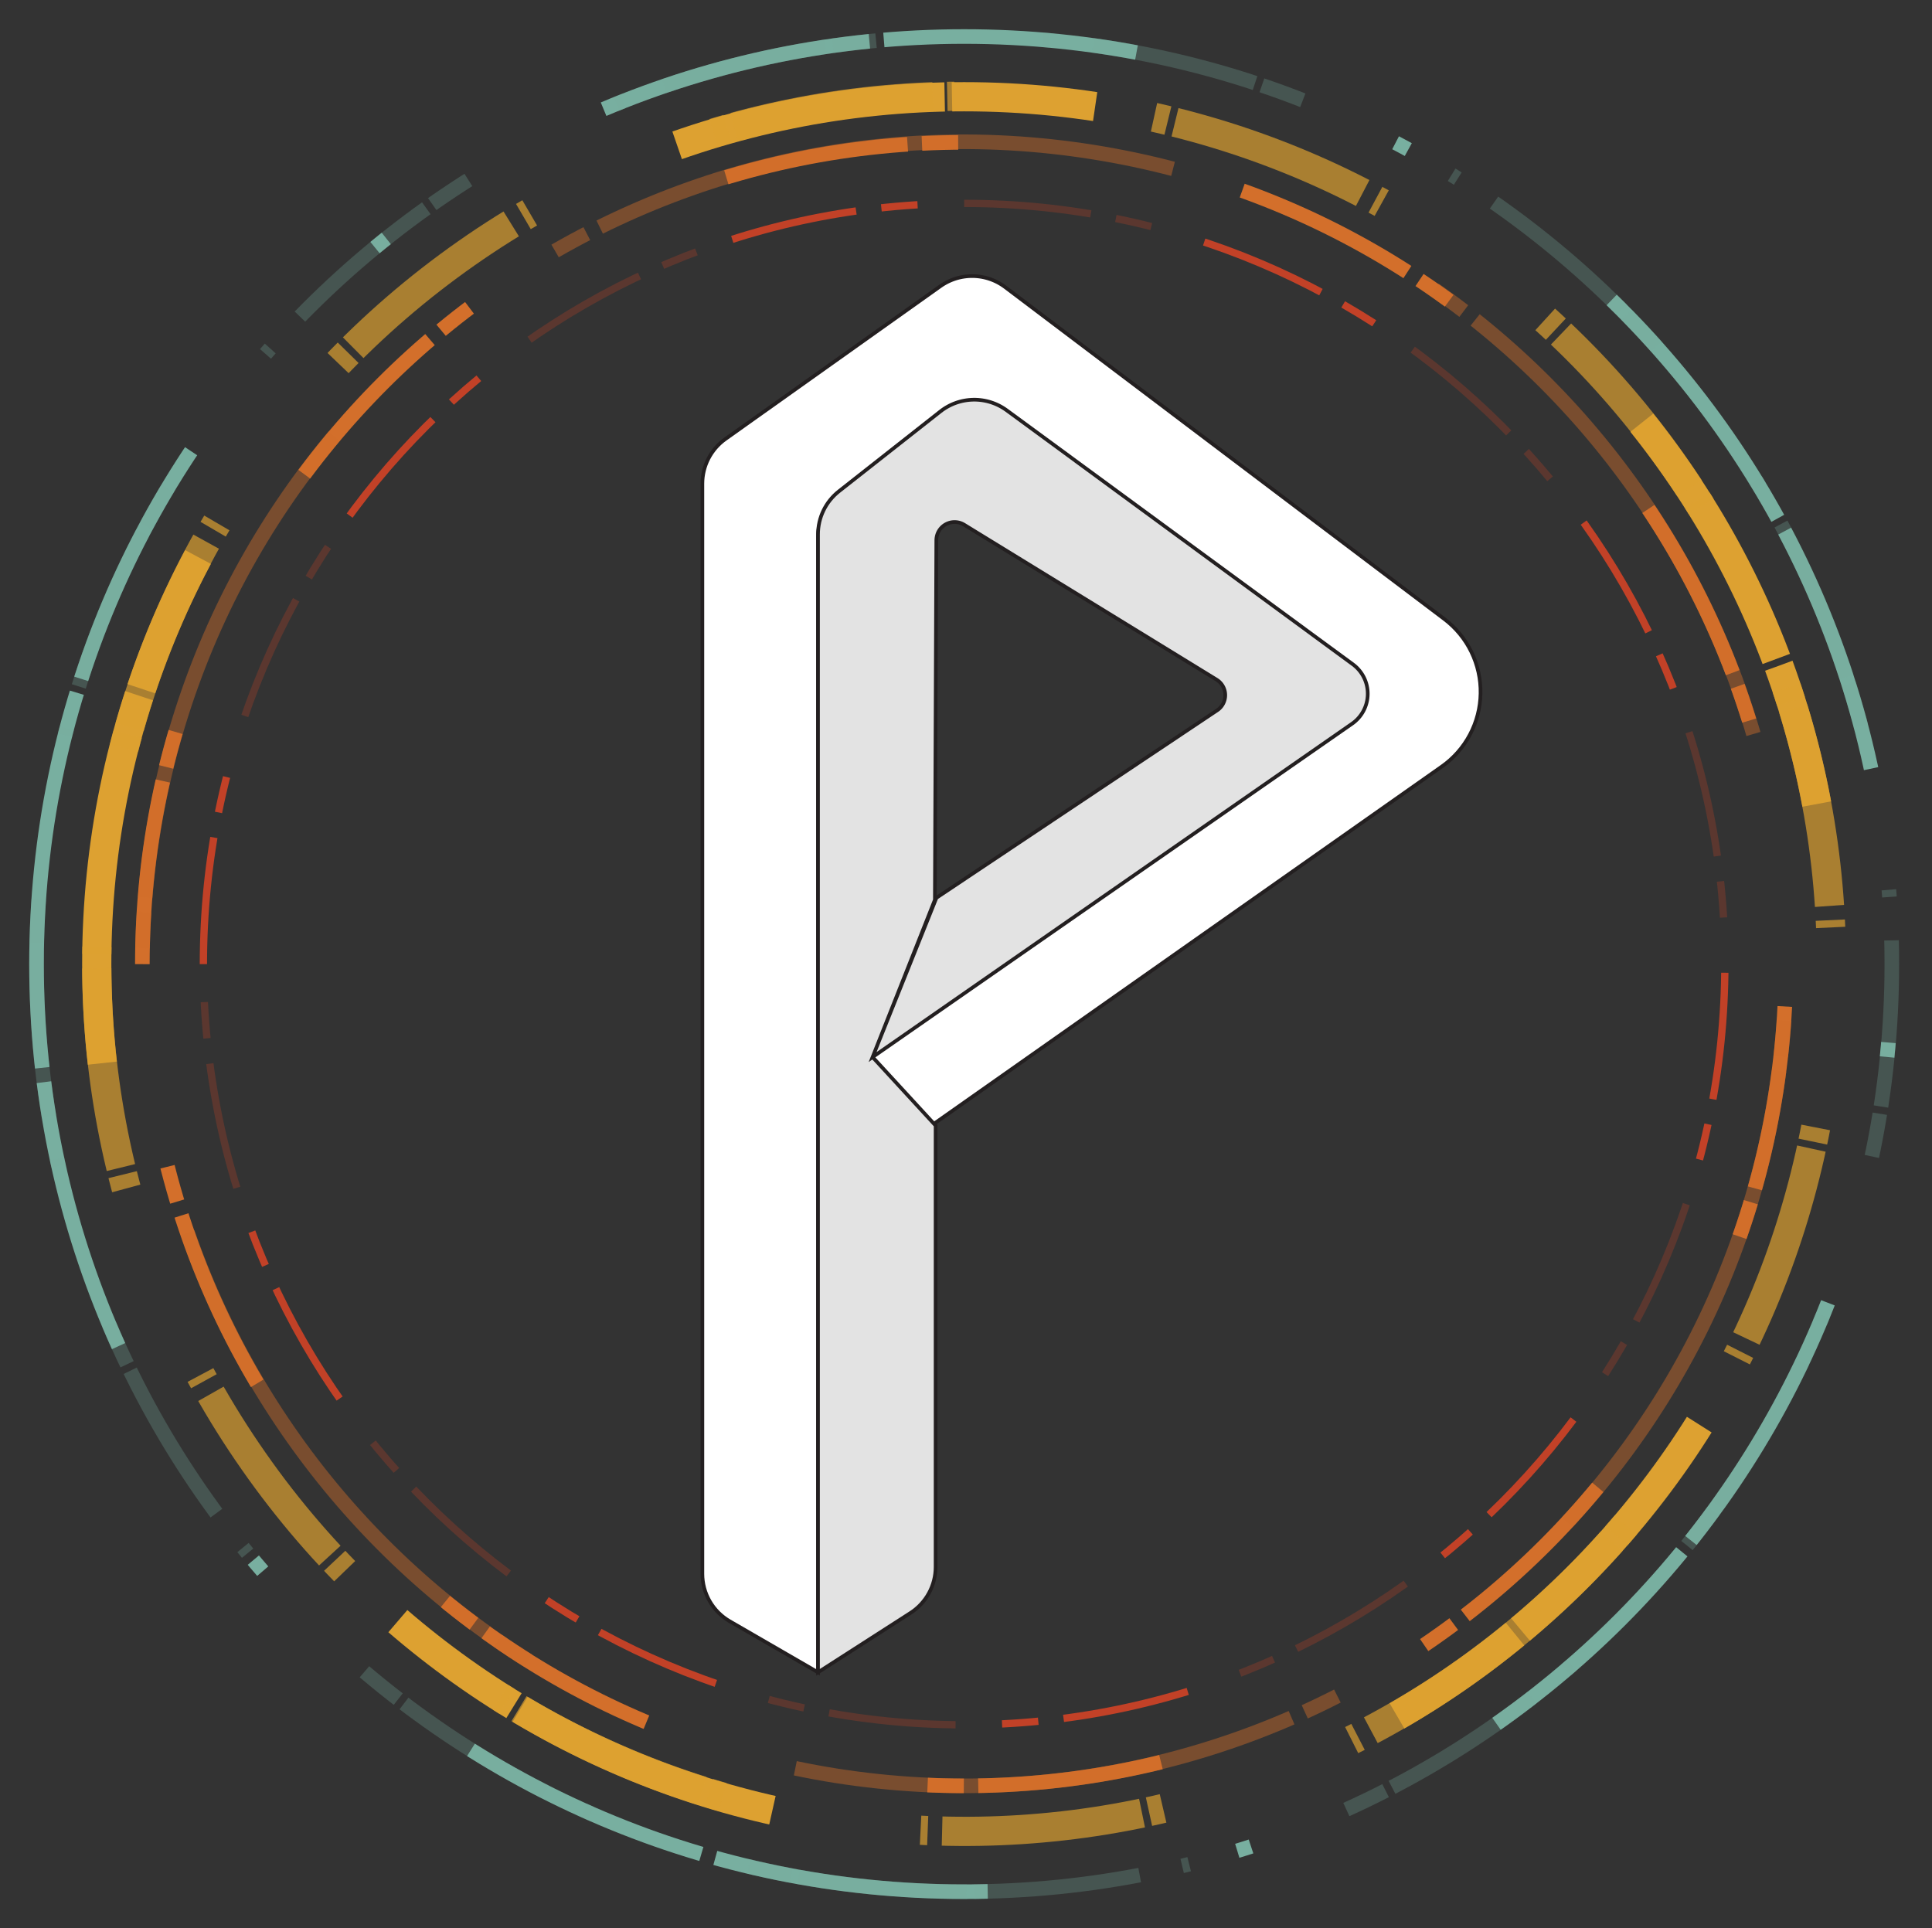 <?xml version="1.0" encoding="utf-8"?>
<svg width="529px" height="528px" viewBox="0 0 529 528" version="1.1" xmlns:xlink="http://www.w3.org/1999/xlink" xmlns="http://www.w3.org/2000/svg">
  <rect x="0" y="0" width="529" height="528" fill="#333333" stroke="none"/>
  <defs>
    <path d="M0 256C0 114.615 114.608 0 255.984 0C397.361 0 511.969 114.615 511.969 256C511.969 397.385 397.361 512 255.984 512C114.608 512 0 397.385 0 256L0 256Z" id="path_1" />
    <path d="M256.002 511.994C114.616 511.994 6.16908e-06 397.38 0 255.997C-6.19888e-06 114.614 114.616 0 256.002 0C397.387 -0.001 512.003 114.613 512.003 255.997C512.003 397.38 397.387 511.994 256.002 511.994L256.002 511.994Z" id="path_2" />
    <path d="M0 241.509C0 108.127 108.121 0 241.495 0C374.869 0 482.989 108.127 482.989 241.509C482.989 374.891 374.869 483.019 241.495 483.019C108.121 483.019 0 374.891 0 241.509L0 241.509Z" id="path_3" />
    <path d="M380.023 439.471C489.186 362.832 515.752 212.294 439.273 102.971C362.795 -6.351 212.092 -32.755 102.929 43.722C-6.234 120.199 -32.8 270.738 43.679 380.06C119.996 489.383 270.699 515.948 380.023 439.471C379.862 439.471 380.023 439.471 380.023 439.471L380.023 439.471L380.023 439.471Z" id="path_4" />
    <path d="M0 227.019C0 101.64 101.634 0 227.005 0C352.376 0 454.01 101.64 454.01 227.019C454.01 352.398 352.376 454.038 227.005 454.038C101.634 454.038 0 352.398 0 227.019L0 227.019Z" id="path_5" />
    <path d="M262.54 2.835C138.725 -16.808 22.478 67.721 2.835 191.534C-16.808 315.347 67.721 431.755 191.536 451.397C315.35 470.879 431.598 386.512 451.241 262.698L451.241 262.698C470.884 138.724 386.355 22.478 262.54 2.835L262.54 2.835L262.54 2.835L262.54 2.835Z" id="path_6" />
    <path d="M0 209.308C0 93.71 93.705 0 209.295 0C324.886 0 418.591 93.71 418.591 209.308C418.591 324.906 324.886 418.616 209.295 418.616C93.705 418.616 0 324.906 0 209.308L0 209.308Z" id="path_7" />
    <path d="M209.309 0C324.908 7.62939e-06 418.619 93.709 418.619 209.306C418.619 324.902 324.908 418.612 209.309 418.612C93.711 418.612 1.52588e-05 324.902 2.28882e-05 209.306C2.67029e-05 93.709 93.711 0 209.309 0L209.309 0Z" id="path_8" />
    <clipPath id="mask_1">
      <use xlink:href="#path_1" />
    </clipPath>
    <clipPath id="mask_2">
      <use xlink:href="#path_2" />
    </clipPath>
    <clipPath id="mask_3">
      <use xlink:href="#path_3" />
    </clipPath>
    <clipPath id="mask_4">
      <use xlink:href="#path_4" />
    </clipPath>
    <clipPath id="mask_5">
      <use xlink:href="#path_5" />
    </clipPath>
    <clipPath id="mask_6">
      <use xlink:href="#path_6" />
    </clipPath>
    <clipPath id="mask_7">
      <use xlink:href="#path_7" />
    </clipPath>
    <clipPath id="mask_8">
      <use xlink:href="#path_8" />
    </clipPath>
  </defs>
  <g id="Logo" transform="translate(8 8)">
    <g id="Green-Solid" transform="translate(7.6293945E-05 0)">
      <g id="Mask-group">
        <path d="M0 256C0 114.615 114.608 0 255.984 0C397.361 0 511.969 114.615 511.969 256C511.969 397.385 397.361 512 255.984 512C114.608 512 0 397.385 0 256L0 256Z" id="path_2" fill="none" fill-rule="evenodd" stroke="none" />
        <g clip-path="url(#mask_1)">
          <g id="Group">
            <path d="M0 256C0 114.615 114.608 0 255.984 0C397.361 0 511.969 114.615 511.969 256C511.969 397.385 397.361 512 255.984 512C114.608 512 0 397.385 0 256L0 256Z" id="path_2" fill="none" fill-rule="evenodd" stroke="#78AFA0" stroke-width="8" stroke-dasharray="76 4 70 76 4 70" />
          </g>
        </g>
      </g>
    </g>
    <g id="Green-Transparent" transform="translate(0 0)">
      <g id="Mask-group">
        <path d="M256.002 511.994C114.616 511.994 6.16908e-06 397.38 0 255.997C-6.19888e-06 114.614 114.616 0 256.002 0C397.387 -0.001 512.003 114.613 512.003 255.997C512.003 397.38 397.387 511.994 256.002 511.994L256.002 511.994Z" id="path_3" fill="none" fill-rule="evenodd" stroke="none" />
        <g clip-path="url(#mask_2)">
          <g id="Group">
            <path d="M256.002 511.994C114.616 511.994 6.16908e-06 397.38 0 255.997C-6.19888e-06 114.614 114.616 0 256.002 0C397.387 -0.001 512.003 114.613 512.003 255.997C512.003 397.38 397.387 511.994 256.002 511.994L256.002 511.994Z" id="path_3" fill="none" fill-rule="evenodd" stroke="#78AFA0" stroke-opacity="0.278" stroke-width="8" stroke-dasharray="46 2 12 46 2 12" />
          </g>
        </g>
      </g>
    </g>
    <g id="Yellow-Solid" transform="translate(14.49 14.491)">
      <g id="Mask-group">
        <path d="M0 241.509C0 108.127 108.121 0 241.495 0C374.869 0 482.989 108.127 482.989 241.509C482.989 374.891 374.869 483.019 241.495 483.019C108.121 483.019 0 374.891 0 241.509L0 241.509Z" id="path_4" fill="none" fill-rule="evenodd" stroke="none" />
        <g clip-path="url(#mask_3)">
          <g id="Group">
            <path d="M0 241.509C0 108.127 108.121 0 241.495 0C374.869 0 482.989 108.127 482.989 241.509C482.989 374.891 374.869 483.019 241.495 483.019C108.121 483.019 0 374.891 0 241.509L0 241.509Z" id="path_4" fill="none" fill-rule="evenodd" stroke="#DDA131" stroke-width="16" stroke-dasharray="76 2 40 180" />
          </g>
        </g>
      </g>
    </g>
    <g id="Yellow-Transparent" transform="translate(14.499 14.347)">
      <g id="Mask-group">
        <path d="M380.023 439.471C489.186 362.832 515.752 212.294 439.273 102.971C362.795 -6.351 212.092 -32.755 102.929 43.722C-6.234 120.199 -32.8 270.738 43.679 380.06C119.996 489.383 270.699 515.948 380.023 439.471C379.862 439.471 380.023 439.471 380.023 439.471L380.023 439.471L380.023 439.471Z" id="path_5" fill="none" fill-rule="evenodd" stroke="none" />
        <g clip-path="url(#mask_4)">
          <g id="Group">
            <path d="M380.023 439.471C489.186 362.832 515.752 212.294 439.273 102.971C362.795 -6.351 212.092 -32.755 102.929 43.722C-6.234 120.199 -32.8 270.738 43.679 380.06C119.996 489.383 270.699 515.948 380.023 439.471C379.862 439.471 380.023 439.471 380.023 439.471L380.023 439.471L380.023 439.471Z" id="path_5" fill="none" fill-rule="evenodd" stroke="#DDA131" stroke-opacity="0.69" stroke-width="16" stroke-dasharray="56 2 4 56 2 4" />
          </g>
        </g>
      </g>
    </g>
    <g id="Orange-Solid" transform="translate(28.979 28.981)">
      <g id="Mask-group">
        <path d="M0 227.019C0 101.64 101.634 0 227.005 0C352.376 0 454.01 101.64 454.01 227.019C454.01 352.398 352.376 454.038 227.005 454.038C101.634 454.038 0 352.398 0 227.019L0 227.019Z" id="path_6" fill="none" fill-rule="evenodd" stroke="none" />
        <g clip-path="url(#mask_5)">
          <g id="Group">
            <path d="M0 227.019C0 101.64 101.634 0 227.005 0C352.376 0 454.01 101.64 454.01 227.019C454.01 352.398 352.376 454.038 227.005 454.038C101.634 454.038 0 352.398 0 227.019L0 227.019Z" id="path_6" fill="none" fill-rule="evenodd" stroke="#D36F2B" stroke-width="8" stroke-dasharray="51 4 10 80" />
          </g>
        </g>
      </g>
    </g>
    <g id="Orange-Transparent" transform="translate(28.984 28.82)">
      <g id="Mask-group">
        <path d="M262.54 2.835C138.725 -16.808 22.478 67.721 2.835 191.534C-16.808 315.347 67.721 431.755 191.536 451.397C315.35 470.879 431.598 386.512 451.241 262.698L451.241 262.698C470.884 138.724 386.355 22.478 262.54 2.835L262.54 2.835L262.54 2.835L262.54 2.835Z" id="path_7" fill="none" fill-rule="evenodd" stroke="none" />
        <g clip-path="url(#mask_6)">
          <g id="Group">
            <path d="M262.54 2.835C138.725 -16.808 22.478 67.721 2.835 191.534C-16.808 315.347 67.721 431.755 191.536 451.397C315.35 470.879 431.598 386.512 451.241 262.698L451.241 262.698C470.884 138.724 386.355 22.478 262.54 2.835L262.54 2.835L262.54 2.835L262.54 2.835Z" id="path_7" fill="none" fill-rule="evenodd" stroke="#D36F2B" stroke-opacity="0.439" stroke-width="8" stroke-dasharray="140 4 10 80" />
          </g>
        </g>
      </g>
    </g>
    <g id="Red-Solid" transform="translate(46.689 46.692)">
      <g id="Mask-group">
        <path d="M0 209.308C0 93.71 93.705 0 209.295 0C324.886 0 418.591 93.71 418.591 209.308C418.591 324.906 324.886 418.616 209.295 418.616C93.705 418.616 0 324.906 0 209.308L0 209.308Z" id="path_8" fill="none" fill-rule="evenodd" stroke="none" />
        <g clip-path="url(#mask_7)">
          <g id="Group">
            <path d="M0 209.308C0 93.71 93.705 0 209.295 0C324.886 0 418.591 93.71 418.591 209.308C418.591 324.906 324.886 418.616 209.295 418.616C93.705 418.616 0 324.906 0 209.308L0 209.308Z" id="path_8" fill="none" fill-rule="evenodd" stroke="#C24127" stroke-width="4" stroke-dasharray="35 7 10 80" />
          </g>
        </g>
      </g>
    </g>
    <g id="Red-Transparent" transform="translate(46.691 46.692)">
      <g id="Mask-group">
        <path d="M209.309 0C324.908 7.62939e-06 418.619 93.709 418.619 209.306C418.619 324.902 324.908 418.612 209.309 418.612C93.711 418.612 1.52588e-05 324.902 2.28882e-05 209.306C2.67029e-05 93.709 93.711 0 209.309 0L209.309 0Z" id="path_9" fill="none" fill-rule="evenodd" stroke="none" />
        <g clip-path="url(#mask_8)">
          <g id="Group">
            <path d="M209.309 0C324.908 7.62939e-06 418.619 93.709 418.619 209.306C418.619 324.902 324.908 418.612 209.309 418.612C93.711 418.612 1.52588e-05 324.902 2.28882e-05 209.306C2.67029e-05 93.709 93.711 0 209.309 0L209.309 0Z" id="path_9" fill="none" fill-rule="evenodd" stroke="#C24127" stroke-opacity="0.278" stroke-width="4" stroke-dasharray="35 7 10 80" />
          </g>
        </g>
      </g>
    </g>
    <g id="P" transform="translate(184.317 67.597)">
      <path d="M7.49 368.35L31.664 382.331L31.664 71.412C31.664 71.106 31.673 70.801 31.692 70.496C31.711 70.191 31.739 69.886 31.776 69.583C31.813 69.28 31.86 68.978 31.915 68.677C31.971 68.377 32.036 68.078 32.11 67.782C32.184 67.485 32.267 67.191 32.359 66.9C32.451 66.608 32.551 66.32 32.661 66.035C32.771 65.749 32.889 65.468 33.016 65.19C33.142 64.912 33.278 64.638 33.421 64.368C33.565 64.098 33.716 63.833 33.876 63.572C34.036 63.312 34.203 63.056 34.379 62.806C34.554 62.556 34.737 62.311 34.927 62.072C35.117 61.833 35.315 61.599 35.52 61.372C35.724 61.145 35.935 60.925 36.153 60.711C36.371 60.496 36.596 60.289 36.827 60.089C37.057 59.888 37.294 59.695 37.536 59.509C37.779 59.323 38.027 59.145 38.281 58.974L65.331 40.743C65.491 40.635 65.652 40.531 65.816 40.43C65.98 40.328 66.145 40.23 66.312 40.135C66.48 40.04 66.649 39.949 66.82 39.86C66.991 39.772 67.163 39.687 67.338 39.605C67.512 39.523 67.687 39.444 67.865 39.369C68.042 39.294 68.221 39.223 68.4 39.154C68.58 39.086 68.761 39.022 68.944 38.961C69.126 38.899 69.31 38.842 69.495 38.788C69.68 38.733 69.865 38.683 70.052 38.636C70.238 38.589 70.426 38.545 70.614 38.506C70.802 38.466 70.991 38.43 71.181 38.397C71.371 38.365 71.561 38.336 71.752 38.311C71.942 38.286 72.134 38.264 72.325 38.246C72.517 38.228 72.709 38.214 72.901 38.204C73.093 38.194 73.285 38.187 73.478 38.184C73.67 38.181 73.863 38.181 74.055 38.186C74.248 38.19 74.44 38.198 74.632 38.21C74.824 38.222 75.016 38.237 75.207 38.256C75.399 38.276 75.59 38.298 75.78 38.325C75.971 38.351 76.161 38.382 76.35 38.416C76.54 38.449 76.729 38.487 76.917 38.528C77.105 38.569 77.292 38.614 77.478 38.662C77.664 38.71 77.85 38.762 78.034 38.818C78.218 38.873 78.401 38.932 78.584 38.994C78.766 39.057 78.946 39.123 79.126 39.192C79.305 39.262 79.483 39.335 79.66 39.411C79.837 39.487 80.012 39.567 80.185 39.65C80.359 39.733 80.531 39.819 80.701 39.909C80.872 39.999 81.04 40.091 81.207 40.188C81.374 40.284 81.538 40.383 81.701 40.486C81.864 40.588 82.025 40.694 82.184 40.802C82.343 40.911 82.499 41.023 82.654 41.137L165.246 102.446C165.481 102.621 165.711 102.802 165.935 102.99C166.16 103.178 166.378 103.372 166.591 103.572C166.804 103.773 167.011 103.98 167.212 104.192C167.413 104.405 167.607 104.623 167.795 104.847C167.983 105.071 168.164 105.301 168.339 105.535C168.514 105.77 168.681 106.01 168.842 106.254C169.003 106.499 169.156 106.748 169.302 107.001C169.448 107.255 169.587 107.512 169.718 107.773C169.849 108.035 169.972 108.301 170.087 108.569C170.202 108.838 170.31 109.11 170.41 109.385C170.509 109.66 170.601 109.938 170.684 110.218C170.767 110.498 170.842 110.781 170.909 111.066C170.976 111.351 171.034 111.637 171.084 111.925C171.134 112.214 171.176 112.503 171.209 112.793C171.242 113.084 171.267 113.376 171.283 113.668C171.299 113.96 171.306 114.253 171.305 114.545C171.304 114.837 171.295 115.129 171.276 115.421C171.258 115.713 171.231 116.005 171.196 116.295C171.161 116.585 171.118 116.874 171.065 117.162C171.013 117.45 170.953 117.736 170.884 118.02C170.815 118.305 170.738 118.587 170.653 118.867C170.568 119.147 170.474 119.424 170.372 119.698C170.271 119.972 170.161 120.243 170.044 120.511C169.927 120.779 169.801 121.044 169.668 121.304C169.535 121.565 169.395 121.821 169.247 122.073C169.099 122.326 168.944 122.574 168.782 122.817C168.619 123.061 168.45 123.299 168.273 123.532C168.097 123.766 167.914 123.994 167.724 124.216C167.535 124.439 167.339 124.656 167.136 124.867C166.934 125.079 166.726 125.284 166.511 125.482C166.297 125.682 166.077 125.874 165.851 126.06C165.626 126.246 165.395 126.426 165.158 126.598L46.245 213.532L61.661 233.352L202.458 134.304C202.859 134.022 203.251 133.729 203.635 133.424C204.018 133.119 204.393 132.803 204.758 132.476C205.123 132.149 205.478 131.811 205.823 131.463C206.168 131.115 206.502 130.758 206.826 130.39C207.151 130.023 207.464 129.646 207.765 129.26C208.067 128.874 208.357 128.48 208.636 128.076C208.915 127.673 209.181 127.262 209.436 126.843C209.691 126.425 209.933 125.999 210.162 125.566C210.392 125.133 210.609 124.693 210.812 124.247C211.016 123.802 211.206 123.351 211.383 122.894C211.56 122.437 211.724 121.975 211.874 121.508C212.024 121.042 212.16 120.572 212.282 120.097C212.405 119.623 212.513 119.145 212.607 118.664C212.702 118.183 212.782 117.7 212.847 117.214C212.913 116.728 212.965 116.241 213.002 115.752C213.039 115.264 213.061 114.774 213.07 114.284C213.078 113.794 213.072 113.305 213.052 112.815C213.031 112.326 212.996 111.837 212.947 111.349C212.898 110.862 212.835 110.376 212.757 109.892C212.679 109.408 212.587 108.927 212.481 108.449C212.375 107.971 212.255 107.496 212.121 107.024C211.987 106.553 211.839 106.086 211.678 105.623C211.517 105.161 211.342 104.703 211.154 104.25C210.965 103.798 210.764 103.352 210.549 102.911C210.334 102.471 210.107 102.037 209.867 101.609C209.627 101.182 209.375 100.762 209.11 100.35C208.845 99.938 208.569 99.533 208.28 99.137C207.991 98.741 207.691 98.354 207.38 97.975C207.069 97.597 206.746 97.228 206.413 96.868C206.08 96.509 205.737 96.16 205.383 95.82C205.03 95.481 204.667 95.153 204.294 94.835C203.921 94.517 203.539 94.21 203.148 93.915L82.904 3.033C82.746 2.914 82.586 2.798 82.424 2.685C82.262 2.572 82.097 2.463 81.93 2.356C81.764 2.25 81.595 2.147 81.424 2.047C81.254 1.947 81.081 1.851 80.907 1.758C80.732 1.665 80.556 1.576 80.378 1.49C80.2 1.404 80.02 1.322 79.839 1.243C79.657 1.164 79.475 1.089 79.29 1.017C79.106 0.946 78.92 0.878 78.733 0.814C78.546 0.75 78.358 0.689 78.169 0.632C77.98 0.575 77.789 0.522 77.598 0.473C77.406 0.424 77.214 0.378 77.021 0.337C76.827 0.295 76.633 0.257 76.439 0.223C76.244 0.189 76.048 0.159 75.853 0.133C75.657 0.107 75.46 0.084 75.263 0.066C75.067 0.047 74.869 0.033 74.672 0.022C74.475 0.011 74.277 0.004 74.079 0.002C73.882 -0.001 73.684 -0 73.486 0.005C73.289 0.01 73.091 0.018 72.894 0.031C72.697 0.044 72.5 0.061 72.303 0.081C72.106 0.102 71.91 0.126 71.715 0.154C71.519 0.182 71.324 0.215 71.13 0.251C70.935 0.287 70.742 0.326 70.549 0.37C70.356 0.414 70.164 0.461 69.973 0.512C69.782 0.564 69.592 0.619 69.404 0.677C69.215 0.736 69.027 0.799 68.841 0.865C68.655 0.931 68.47 1.001 68.286 1.074C68.103 1.148 67.921 1.225 67.74 1.305C67.56 1.386 67.381 1.47 67.204 1.558C67.027 1.646 66.851 1.737 66.678 1.831C66.504 1.926 66.332 2.024 66.163 2.126C65.993 2.227 65.826 2.332 65.66 2.44C65.495 2.548 65.331 2.659 65.17 2.774L6.309 44.615C6.066 44.787 5.829 44.967 5.597 45.154C5.365 45.34 5.138 45.534 4.918 45.734C4.697 45.934 4.483 46.141 4.275 46.354C4.067 46.566 3.865 46.785 3.67 47.01C3.474 47.235 3.286 47.466 3.105 47.702C2.923 47.938 2.749 48.18 2.582 48.426C2.415 48.673 2.255 48.924 2.103 49.18C1.951 49.436 1.807 49.697 1.67 49.961C1.534 50.226 1.405 50.494 1.284 50.767C1.164 51.039 1.052 51.315 0.947 51.594C0.843 51.873 0.747 52.155 0.66 52.439C0.573 52.724 0.494 53.011 0.424 53.301C0.353 53.59 0.292 53.881 0.239 54.174C0.186 54.468 0.142 54.762 0.106 55.058C0.071 55.353 0.044 55.65 0.027 55.947C0.009 56.244 0 56.542 0 56.84L0 355.366C0 355.694 0.011 356.02 0.032 356.346C0.053 356.673 0.085 356.998 0.128 357.322C0.171 357.647 0.224 357.97 0.288 358.29C0.352 358.611 0.426 358.929 0.51 359.245C0.595 359.561 0.69 359.874 0.795 360.184C0.9 360.494 1.015 360.8 1.14 361.102C1.265 361.404 1.4 361.702 1.545 361.995C1.689 362.289 1.843 362.578 2.007 362.86C2.17 363.144 2.343 363.422 2.524 363.694C2.706 363.966 2.896 364.232 3.095 364.491C3.294 364.751 3.501 365.004 3.717 365.25C3.933 365.496 4.156 365.735 4.387 365.966C4.618 366.198 4.857 366.421 5.103 366.637C5.348 366.853 5.601 367.06 5.86 367.259C6.12 367.459 6.385 367.649 6.657 367.831C6.929 368.013 7.207 368.186 7.49 368.35L7.49 368.35L7.49 368.35Z" id="P---Outer" fill="#FFFFFF" fill-rule="evenodd" stroke="#231F20" stroke-width="1" />
      <path d="M25.304 332.231L0 348.481L0 36.865C0 36.583 0.008 36.3 0.024 36.018C0.04 35.736 0.064 35.455 0.096 35.174C0.128 34.893 0.167 34.614 0.215 34.335C0.263 34.056 0.318 33.779 0.381 33.504C0.445 33.229 0.516 32.955 0.595 32.684C0.673 32.413 0.76 32.144 0.854 31.877C0.948 31.611 1.049 31.347 1.158 31.086C1.267 30.826 1.383 30.568 1.506 30.314C1.63 30.06 1.76 29.809 1.898 29.562C2.036 29.316 2.18 29.073 2.331 28.834C2.483 28.596 2.641 28.361 2.805 28.131C2.97 27.902 3.141 27.677 3.318 27.457C3.495 27.237 3.678 27.022 3.868 26.812C4.057 26.602 4.252 26.398 4.453 26.2C4.654 26.001 4.861 25.808 5.072 25.621C5.284 25.434 5.501 25.253 5.723 25.078L33.51 3.212C33.669 3.086 33.831 2.964 33.996 2.845C34.161 2.726 34.328 2.61 34.497 2.498C34.666 2.386 34.838 2.277 35.011 2.172C35.185 2.067 35.361 1.965 35.539 1.867C35.716 1.769 35.896 1.674 36.078 1.583C36.26 1.493 36.443 1.406 36.628 1.322C36.813 1.239 37 1.159 37.188 1.083C37.377 1.008 37.567 0.936 37.758 0.868C37.95 0.8 38.142 0.735 38.336 0.675C38.53 0.615 38.725 0.559 38.922 0.506C39.118 0.454 39.315 0.406 39.513 0.361C39.711 0.317 39.91 0.277 40.11 0.241C40.31 0.204 40.511 0.172 40.712 0.144C40.913 0.116 41.115 0.092 41.317 0.072C41.519 0.052 41.721 0.036 41.924 0.025C42.127 0.013 42.33 0.006 42.533 0.002C42.736 -0.001 42.939 -0.001 43.142 0.004C43.345 0.009 43.548 0.018 43.751 0.031C43.953 0.044 44.156 0.061 44.358 0.083C44.559 0.104 44.761 0.129 44.962 0.159C45.163 0.188 45.363 0.222 45.563 0.259C45.762 0.297 45.961 0.339 46.159 0.384C46.357 0.43 46.554 0.48 46.75 0.533C46.946 0.587 47.14 0.645 47.334 0.706C47.527 0.768 47.719 0.833 47.91 0.903C48.101 0.972 48.291 1.045 48.479 1.122C48.666 1.2 48.853 1.28 49.037 1.365C49.222 1.45 49.405 1.538 49.586 1.63C49.767 1.722 49.946 1.818 50.123 1.917C50.3 2.017 50.475 2.12 50.648 2.226C50.821 2.333 50.992 2.442 51.16 2.556C51.329 2.669 51.495 2.786 51.659 2.906L146.437 72.451C146.597 72.569 146.753 72.691 146.905 72.817C147.058 72.943 147.206 73.074 147.351 73.209C147.496 73.345 147.636 73.484 147.773 73.628C147.909 73.771 148.041 73.919 148.169 74.07C148.296 74.222 148.419 74.377 148.538 74.536C148.656 74.695 148.769 74.857 148.878 75.022C148.987 75.188 149.091 75.356 149.19 75.528C149.289 75.7 149.382 75.874 149.47 76.051C149.559 76.229 149.642 76.408 149.719 76.591C149.797 76.773 149.869 76.957 149.936 77.144C150.003 77.33 150.064 77.518 150.12 77.708C150.175 77.898 150.225 78.09 150.269 78.283C150.313 78.476 150.351 78.67 150.384 78.866C150.417 79.061 150.444 79.257 150.465 79.454C150.486 79.651 150.501 79.849 150.51 80.046C150.519 80.244 150.523 80.442 150.52 80.64C150.517 80.838 150.509 81.036 150.495 81.234C150.481 81.431 150.461 81.628 150.435 81.824C150.409 82.021 150.377 82.216 150.339 82.411C150.302 82.605 150.258 82.798 150.209 82.99C150.16 83.182 150.106 83.372 150.045 83.561C149.985 83.749 149.919 83.936 149.847 84.121C149.776 84.306 149.699 84.488 149.617 84.668C149.534 84.848 149.447 85.026 149.354 85.201C149.261 85.376 149.163 85.548 149.06 85.717C148.957 85.886 148.849 86.052 148.736 86.215C148.623 86.377 148.506 86.537 148.383 86.692C148.26 86.848 148.133 87 148.002 87.148C147.871 87.296 147.735 87.44 147.595 87.58C147.455 87.721 147.311 87.856 147.163 87.988C147.015 88.119 146.863 88.246 146.708 88.369C146.552 88.492 146.393 88.609 146.23 88.722L14.943 180.013L32.428 136.396L109.282 85.067C109.369 85.009 109.453 84.948 109.536 84.885C109.619 84.822 109.7 84.756 109.779 84.688C109.858 84.619 109.934 84.549 110.009 84.476C110.083 84.403 110.155 84.327 110.225 84.25C110.294 84.172 110.361 84.092 110.426 84.01C110.491 83.929 110.553 83.845 110.613 83.759C110.672 83.674 110.729 83.586 110.783 83.497C110.837 83.408 110.888 83.317 110.936 83.224C110.985 83.132 111.03 83.038 111.072 82.943C111.115 82.847 111.154 82.751 111.19 82.653C111.227 82.555 111.26 82.457 111.29 82.357C111.32 82.257 111.347 82.156 111.371 82.055C111.395 81.953 111.416 81.851 111.433 81.748C111.451 81.645 111.465 81.542 111.476 81.438C111.487 81.335 111.495 81.231 111.499 81.126C111.504 81.022 111.505 80.918 111.503 80.814C111.501 80.71 111.496 80.605 111.487 80.501C111.479 80.397 111.467 80.294 111.452 80.191C111.437 80.087 111.419 79.985 111.398 79.883C111.376 79.781 111.351 79.679 111.324 79.579C111.296 79.478 111.265 79.379 111.231 79.28C111.197 79.181 111.16 79.084 111.12 78.988C111.08 78.891 111.037 78.796 110.991 78.703C110.945 78.609 110.896 78.517 110.844 78.427C110.792 78.336 110.737 78.248 110.68 78.16C110.623 78.073 110.563 77.988 110.5 77.905C110.437 77.821 110.372 77.74 110.304 77.661C110.237 77.582 110.167 77.504 110.094 77.43C110.021 77.355 109.946 77.282 109.869 77.212C109.792 77.142 109.712 77.074 109.631 77.009C109.55 76.944 109.466 76.881 109.381 76.821C109.296 76.761 109.209 76.704 109.12 76.649L40.006 34.233C39.912 34.175 39.816 34.121 39.719 34.07C39.621 34.018 39.522 33.97 39.421 33.925C39.32 33.881 39.218 33.839 39.115 33.801C39.011 33.763 38.906 33.729 38.801 33.698C38.695 33.666 38.588 33.639 38.48 33.615C38.373 33.591 38.264 33.57 38.156 33.553C38.047 33.537 37.937 33.523 37.827 33.514C37.717 33.504 37.607 33.498 37.497 33.496C37.387 33.494 37.276 33.495 37.166 33.5C37.056 33.505 36.946 33.514 36.837 33.526C36.727 33.538 36.618 33.554 36.509 33.573C36.401 33.593 36.293 33.616 36.186 33.642C36.079 33.669 35.973 33.699 35.868 33.733C35.763 33.766 35.659 33.803 35.556 33.844C35.454 33.884 35.353 33.928 35.253 33.975C35.153 34.023 35.055 34.073 34.959 34.127C34.862 34.18 34.768 34.237 34.675 34.297C34.583 34.357 34.492 34.42 34.404 34.486C34.316 34.552 34.229 34.62 34.145 34.692C34.062 34.764 33.98 34.838 33.901 34.915C33.822 34.992 33.746 35.071 33.672 35.153C33.599 35.236 33.528 35.32 33.459 35.407C33.391 35.493 33.326 35.582 33.264 35.673C33.202 35.764 33.143 35.857 33.087 35.952C33.03 36.047 32.978 36.144 32.928 36.243C32.878 36.341 32.832 36.441 32.789 36.543C32.746 36.644 32.706 36.747 32.67 36.851C32.634 36.955 32.601 37.061 32.572 37.167C32.542 37.273 32.517 37.38 32.495 37.489C32.472 37.596 32.454 37.705 32.439 37.814C32.424 37.924 32.412 38.033 32.405 38.143C32.397 38.253 32.393 38.364 32.392 38.474L31.999 136.955L14.943 180.013L32.198 198.767L32.198 319.61C32.198 319.923 32.189 320.235 32.169 320.547C32.15 320.859 32.12 321.17 32.081 321.48C32.042 321.79 31.994 322.099 31.936 322.406C31.877 322.713 31.809 323.018 31.732 323.321C31.655 323.624 31.568 323.924 31.472 324.221C31.376 324.519 31.271 324.813 31.156 325.103C31.042 325.395 30.918 325.682 30.786 325.964C30.654 326.248 30.512 326.526 30.363 326.8C30.213 327.075 30.054 327.345 29.888 327.609C29.721 327.873 29.546 328.132 29.363 328.385C29.18 328.639 28.99 328.887 28.792 329.128C28.593 329.37 28.388 329.605 28.174 329.833C27.962 330.062 27.741 330.284 27.515 330.499C27.288 330.714 27.054 330.922 26.814 331.122C26.575 331.322 26.328 331.515 26.077 331.7C25.825 331.885 25.567 332.062 25.304 332.231L25.304 332.231Z" transform="translate(31.664 33.851)" id="P---Inner" fill="#E3E3E3" fill-rule="evenodd" stroke="#231F20" stroke-width="1" />
    </g>
  </g>
</svg>